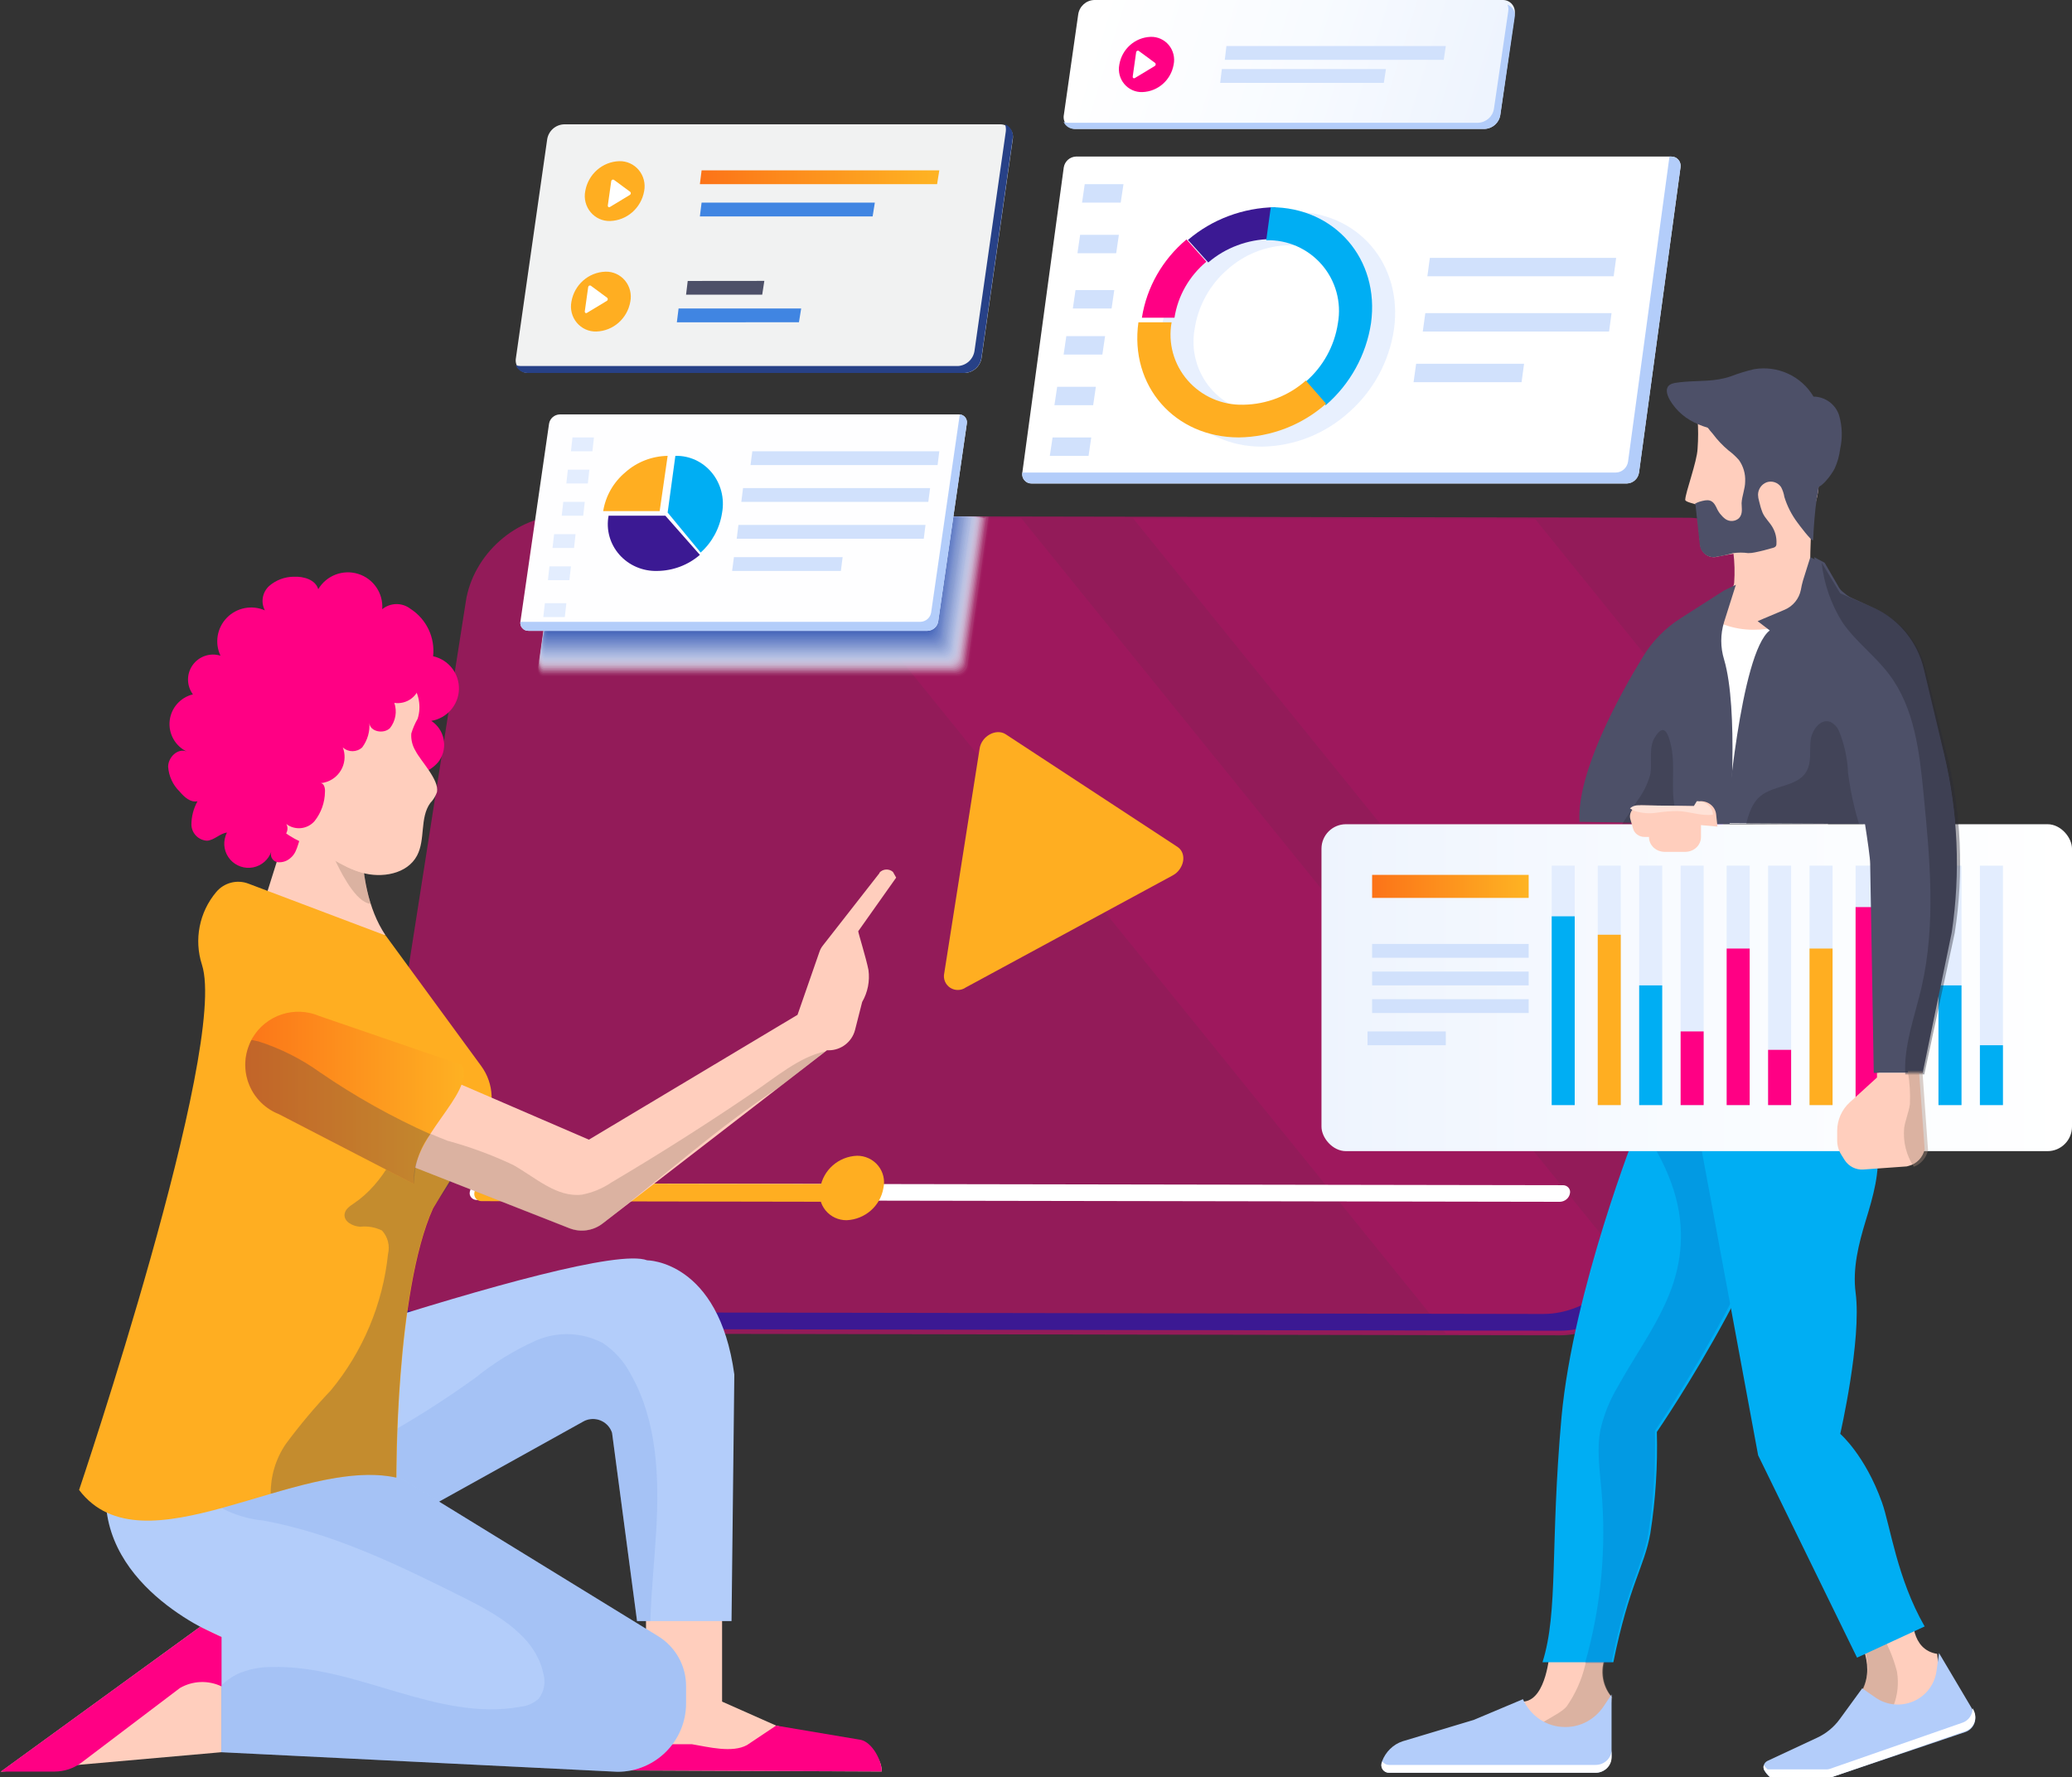 <?xml version="1.0" encoding="UTF-8"?>
<svg width="450px" height="386px" viewBox="0 0 450 386" version="1.1" xmlns="http://www.w3.org/2000/svg" xmlns:xlink="http://www.w3.org/1999/xlink">
    <rect x="0" y="0" width="450" height="386" fill="#333333" stroke="none"/>
    <!-- Generator: Sketch 57.1 (83088) - https://sketch.com -->
    <title>uno</title>
    <desc>Created with Sketch.</desc>
    <defs>
        <linearGradient x1="0%" y1="50.292%" x2="100%" y2="50.292%" id="linearGradient-1">
            <stop stop-color="#FC7318" offset="0%"></stop>
            <stop stop-color="#FEB423" offset="100%"></stop>
        </linearGradient>
        <linearGradient x1="95.252%" y1="53.98%" x2="3.691%" y2="45.873%" id="linearGradient-2">
            <stop stop-color="#EEF4FE" offset="0%"></stop>
            <stop stop-color="#F8FBFF" offset="47%"></stop>
            <stop stop-color="#FFFFFF" offset="100%"></stop>
        </linearGradient>
        <linearGradient x1="0%" y1="50%" x2="100%" y2="50%" id="linearGradient-3">
            <stop stop-color="#EEF4FE" offset="0%"></stop>
            <stop stop-color="#F8FBFF" offset="47%"></stop>
            <stop stop-color="#FFFFFF" offset="100%"></stop>
        </linearGradient>
        <linearGradient x1="0%" y1="50.149%" x2="100.046%" y2="50.149%" id="linearGradient-4">
            <stop stop-color="#FC7318" offset="0%"></stop>
            <stop stop-color="#FEB423" offset="100%"></stop>
        </linearGradient>
        <linearGradient x1="-76.069%" y1="45.761%" x2="-176.223%" y2="45.761%" id="linearGradient-5">
            <stop stop-color="#B3CDFA" offset="0%"></stop>
            <stop stop-color="#E3EDFE" offset="81%"></stop>
        </linearGradient>
        <linearGradient x1="-89.076%" y1="42.582%" x2="-188.615%" y2="42.582%" id="linearGradient-6">
            <stop stop-color="#B3CDFA" offset="0%"></stop>
            <stop stop-color="#E3EDFE" offset="81%"></stop>
        </linearGradient>
        <linearGradient x1="-0.026%" y1="49.984%" x2="100.005%" y2="49.984%" id="linearGradient-7">
            <stop stop-color="#FC7318" offset="0%"></stop>
            <stop stop-color="#FEB423" offset="100%"></stop>
        </linearGradient>
    </defs>
    <g id="Page-1" stroke="none" stroke-width="1" fill="none" fill-rule="evenodd">
        <g id="MainPage" transform="translate(-7, -1446)" fill-rule="nonzero">
            <g id="uno" transform="translate(7, 1446)">
                <path d="M353.319,105 L224.038,105 C223.44,105.014 222.867,104.755 222.478,104.296 C222.089,103.836 221.925,103.223 222.032,102.628 L231.029,36.357 C231.243,35.031 232.355,34.043 233.684,34.001 L362.949,34.001 C363.547,33.983 364.121,34.237 364.513,34.694 C364.905,35.15 365.073,35.761 364.971,36.357 L355.958,102.597 C355.777,103.942 354.661,104.958 353.319,105 Z" id="Path" fill="#FFFFFF"></path>
                <path d="M362.949,34.001 L362.578,34.001 L353.58,100.267 C353.378,101.601 352.259,102.596 350.925,102.626 L222.032,102.626 L222.032,102.626 C221.925,103.221 222.089,103.834 222.478,104.295 C222.867,104.755 223.44,105.014 224.039,105 L353.333,105 C354.665,104.961 355.778,103.96 355.972,102.626 L364.971,36.359 C365.073,35.763 364.905,35.152 364.513,34.694 C364.121,34.237 363.547,33.983 362.949,34.001 L362.949,34.001 Z" id="Path" fill="#B3CDFA"></path>
                <polygon id="Path" fill="#D1E1FC" points="243.4 44 235 44 235.583 40 244 40"></polygon>
                <polygon id="Path" fill="#D1E1FC" points="242.416 55 234 55 234.584 51 243 51"></polygon>
                <polygon id="Path" fill="#D1E1FC" points="241.416 67 233 67 233.584 63 242 63"></polygon>
                <polygon id="Path" fill="#D1E1FC" points="239.416 77 231 77 231.584 73 240 73"></polygon>
                <polygon id="Path" fill="#D1E1FC" points="237.417 88 229 88 229.6 84 238 84"></polygon>
                <polygon id="Path" fill="#D1E1FC" points="236.417 99 228 99 228.6 95 237 95"></polygon>
                <polygon id="Path" fill="#D1E1FC" points="350.463 60 310 60 310.537 56 351 56"></polygon>
                <polygon id="Path" fill="#D1E1FC" points="349.463 72 309 72 309.552 68 350 68"></polygon>
                <polygon id="Path" fill="#D1E1FC" points="330.457 83 307 83 307.559 79 331 79"></polygon>
                <path d="M281.011,46 L281.011,46 C274.023,46.099 267.308,48.753 262.114,53.467 C256.789,58.094 253.285,64.492 252.239,71.5 C250.329,85.588 260.095,97 274.055,97 C281.047,96.9 287.767,94.247 292.967,89.533 C298.25,84.885 301.718,78.492 302.75,71.5 L302.75,71.5 C304.706,57.412 294.986,46 281.011,46 Z M288.573,84.399 C284.854,87.769 280.049,89.665 275.048,89.737 C270.417,89.87 265.973,87.894 262.946,84.358 C259.92,80.821 258.633,76.099 259.443,71.5 C260.192,66.491 262.692,61.916 266.493,58.601 C270.212,55.231 275.017,53.335 280.017,53.263 L280.017,53.263 C284.649,53.13 289.093,55.106 292.12,58.642 C295.146,62.179 296.432,66.901 295.622,71.5 L295.622,71.5 C294.868,76.518 292.349,81.096 288.526,84.399 L288.573,84.399 Z" id="Shape" fill="#B3CDFA" opacity="0.3"></path>
                <path d="M276.002,51.917 L276.002,51.917 L277,45 L277,45 C269.977,45.104 263.23,47.63 258,52.111 L262.415,57 C266.151,53.791 270.978,51.985 276.002,51.917 Z" id="Path" fill="#3B1993"></path>
                <path d="M275.992,45 L275,52.174 C279.621,52.043 284.055,53.994 287.075,57.488 C290.095,60.981 291.378,65.645 290.57,70.188 L290.57,70.188 C289.829,75.138 287.334,79.659 283.536,82.928 L287.921,88 C293.221,83.421 296.709,77.105 297.759,70.188 L297.759,70.188 C299.68,56.287 289.919,45 275.992,45 Z" id="Path" fill="#00AEF3"></path>
                <path d="M255.076,69 C255.809,64.277 258.265,59.963 262,56.84 L257.684,52 C252.467,56.37 249.033,62.398 248,69 L255.076,69 L255.076,69 Z" id="Path" fill="#FF0084"></path>
                <path d="M283.603,82.646 C279.882,85.954 275.074,87.819 270.068,87.894 C265.431,88.026 260.98,86.087 257.95,82.616 C254.921,79.145 253.636,74.511 254.452,70 L247.242,70 C245.315,83.812 255.105,95 269.074,95 C276.071,94.899 282.795,92.299 288,87.68 L283.603,82.646 Z" id="Path" fill="#FFAE21"></path>
                <path d="M338.741,290 L94.454,289.58 C84.465,289.58 77.619,281.097 79.237,270.762 L101.16,130.678 C102.716,120.359 112.27,111.923 122.259,112 L366.546,112.436 C376.535,112.436 383.381,120.904 381.763,131.239 L359.84,271.322 C358.159,281.595 348.668,290.016 338.741,290 Z" id="Path" fill="#FF0084" opacity="0.47"></path>
                <g id="Group" opacity="0.1" transform="translate(170, 112)" fill="#FF0084">
                    <path d="M51.81,0.553 L0.697,0.46 L144.03,177.633 L168.347,177.633 C175.822,177.347 182.63,173.255 186.391,166.786 L51.81,0.553 Z" id="Path"></path>
                    <polygon id="Path" points="163.422 0.754 76.112 0.6 191.75 143.528 205.892 53.237"></polygon>
                </g>
                <path d="M338.827,261 L103.597,260.604 C103.114,260.617 102.653,260.417 102.349,260.064 C102.044,259.711 101.931,259.245 102.042,258.802 L102.042,258.802 C102.211,257.797 103.109,257.043 104.188,257 L339.403,257.396 C339.886,257.383 340.347,257.583 340.651,257.936 C340.956,258.289 341.069,258.755 340.958,259.198 L340.958,259.198 C340.779,260.192 339.896,260.939 338.827,261 L338.827,261 Z" id="Path" fill="#FFFFFF"></path>
                <path d="M184.821,261 L104.588,260.859 C104.108,260.872 103.649,260.658 103.346,260.28 C103.044,259.902 102.931,259.403 103.042,258.929 L103.042,258.929 C103.21,257.853 104.102,257.046 105.175,257 L185.408,257.141 C185.892,257.127 186.354,257.343 186.657,257.724 C186.961,258.106 187.071,258.61 186.955,259.086 L186.955,259.086 C186.78,260.156 185.889,260.955 184.821,261 Z" id="Path" fill="#FFAE21"></path>
                <path d="M191.862,258.008 C191.203,261.908 187.874,264.823 183.876,265 C182.099,265.019 180.41,264.233 179.293,262.867 C178.175,261.501 177.752,259.705 178.142,257.992 C178.784,254.082 182.123,251.159 186.128,251 C187.903,250.987 189.587,251.775 190.704,253.139 C191.82,254.503 192.246,256.295 191.862,258.008 Z" id="Path" fill="#FFAE21"></path>
                <path d="M254.697,190.115 L209.76,214.447 C208.742,215.165 207.382,215.186 206.343,214.497 C205.303,213.809 204.799,212.555 205.075,211.345 L212.759,162.541 C213.197,159.843 216.32,158.153 218.382,159.44 L255.712,183.912 C257.789,185.276 257.274,188.657 254.743,190.006 L209.76,214.447 C208.742,215.165 207.382,215.186 206.343,214.497 C205.303,213.809 204.799,212.555 205.075,211.345 L212.759,162.541 C213.197,159.843 216.32,158.153 218.382,159.44 L255.712,183.912 C257.742,185.385 257.196,188.766 254.697,190.115 Z" id="Path" fill="#FFAE21"></path>
                <path d="M375.433,115 C377.894,118.629 378.834,123.077 378.052,127.39 L356.217,266.776 C354.667,277.059 345.151,285.36 335.202,285.36 L91.895,284.942 C88.722,284.96 85.618,284.009 83,282.217 C85.869,286.279 90.562,288.662 95.537,288.582 L338.844,289 C348.793,289 358.247,280.637 359.858,270.415 L381.694,131.029 C382.905,124.924 380.462,118.671 375.433,115 L375.433,115 Z" id="Path" fill="#3B1993"></path>
                <path d="M217.205,27.001 L122.513,27.001 C120.669,27.06 119.127,28.424 118.839,30.252 L112.048,77.748 C111.894,78.561 112.115,79.4 112.648,80.032 C113.181,80.663 113.971,81.018 114.795,80.999 L209.503,80.999 C211.344,80.934 212.882,79.573 213.176,77.748 L219.952,30.252 C220.106,29.439 219.885,28.6 219.352,27.968 C218.819,27.337 218.029,26.982 217.205,27.001 L217.205,27.001 Z" id="Path" fill="#F1F2F2"></path>
                <path d="M218.27,27 C218.453,27.495 218.511,28.028 218.44,28.552 L211.65,76.158 C211.395,77.99 209.887,79.386 208.047,79.494 L113.067,79.494 C112.702,79.493 112.34,79.424 112,79.292 C112.415,80.345 113.44,81.026 114.567,80.999 L209.47,80.999 C211.315,80.934 212.856,79.569 213.151,77.741 L219.94,30.134 C220.217,28.821 219.512,27.499 218.27,27 L218.27,27 Z" id="Path" fill="#274187"></path>
                <path d="M139.897,41.508 C139.251,45.17 136.172,47.875 132.511,47.997 C130.882,48.048 129.319,47.341 128.266,46.077 C127.213,44.814 126.785,43.131 127.103,41.508 C127.737,37.842 130.812,35.128 134.474,35.003 C136.108,34.952 137.674,35.661 138.73,36.927 C139.786,38.194 140.216,39.88 139.897,41.508 Z" id="Path" fill="#FFAE21"></path>
                <path d="M136.894,65.508 C136.258,69.176 133.174,71.887 129.509,71.997 C127.881,72.048 126.318,71.341 125.265,70.078 C124.213,68.814 123.785,67.131 124.103,65.508 C124.738,61.836 127.82,59.121 131.488,59.003 C133.12,58.951 134.685,59.66 135.739,60.927 C136.792,62.195 137.218,63.882 136.894,65.508 Z" id="Path" fill="#FFAE21"></path>
                <polygon id="Path" fill="url(#linearGradient-1)" points="203.515 40 152 40 152.376 37 204 37"></polygon>
                <polygon id="Path" fill="#4085E2" points="189.52 47 152 47 152.372 44 190 44"></polygon>
                <polygon id="Path" fill="#4D5068" points="165.537 64 149 64 149.359 61.017 166 61"></polygon>
                <polygon id="Path" fill="#4085E2" points="173.518 69.982 147 70 147.373 67 174 67"></polygon>
                <path d="M136.814,42.317 L132.484,44.941 C132.386,45.018 132.255,45.02 132.156,44.945 C132.056,44.869 132.009,44.733 132.037,44.603 L132.773,39.371 C132.787,39.233 132.861,39.113 132.971,39.048 C133.081,38.984 133.212,38.984 133.321,39.049 L136.886,41.673 C136.974,41.762 137.015,41.895 136.995,42.026 C136.974,42.157 136.895,42.266 136.785,42.317 L132.455,44.941 C132.357,45.018 132.226,45.02 132.127,44.945 C132.027,44.869 131.98,44.733 132.008,44.603 L132.744,39.371 C132.758,39.233 132.832,39.113 132.942,39.048 C133.052,38.984 133.183,38.984 133.292,39.049 L136.857,41.673 C136.95,41.752 137,41.878 136.991,42.008 C136.983,42.138 136.916,42.254 136.814,42.317 L136.814,42.317 Z" id="Path" fill="#FFFFFF"></path>
                <path d="M131.812,65.331 L127.481,67.943 C127.385,68.017 127.259,68.019 127.161,67.948 C127.063,67.878 127.013,67.749 127.033,67.621 L127.77,62.364 C127.786,62.231 127.858,62.114 127.963,62.05 C128.069,61.987 128.196,61.983 128.304,62.041 L131.87,64.67 C131.966,64.756 132.014,64.892 131.996,65.028 C131.979,65.164 131.897,65.279 131.783,65.331 L127.452,67.943 C127.356,68.017 127.23,68.019 127.132,67.948 C127.034,67.878 126.984,67.749 127.004,67.621 L127.741,62.364 C127.757,62.231 127.829,62.114 127.934,62.05 C128.04,61.987 128.167,61.983 128.275,62.041 L131.841,64.67 C131.941,64.745 131.999,64.874 131.993,65.009 C131.987,65.145 131.919,65.267 131.812,65.331 L131.812,65.331 Z" id="Path" fill="#FFFFFF"></path>
                <path d="M326.412,0 L237.614,0 C235.868,0.072 234.42,1.391 234.167,3.139 L231.063,24.859 C230.889,25.639 231.082,26.455 231.587,27.07 C232.092,27.685 232.85,28.028 233.64,27.998 L322.437,27.998 C324.2,27.925 325.648,26.568 325.853,24.797 L328.958,3.076 C329.096,2.313 328.892,1.528 328.399,0.933 C327.907,0.339 327.179,-0.003 326.412,0 Z" id="Path" fill="url(#linearGradient-2)"></path>
                <path d="M327.398,1 C327.583,1.446 327.642,1.933 327.569,2.409 L324.457,23.604 C324.204,25.309 322.753,26.596 321.003,26.666 L231.996,26.666 C231.654,26.666 231.315,26.598 231,26.467 C231.401,27.422 232.362,28.032 233.412,27.999 L322.419,27.999 C324.144,27.937 325.582,26.677 325.842,24.997 L328.954,3.802 C329.184,2.622 328.531,1.448 327.398,1 L327.398,1 Z" id="Path" fill="#B3CDFA"></path>
                <path d="M254.891,14.045 C254.299,17.409 251.457,19.893 248.082,19.998 C246.581,20.045 245.14,19.397 244.169,18.238 C243.198,17.079 242.802,15.536 243.094,14.045 C243.653,10.648 246.501,8.121 249.903,8.002 C251.422,7.955 252.878,8.616 253.851,9.795 C254.825,10.975 255.208,12.542 254.891,14.045 L254.891,14.045 Z" id="Path" fill="#FF0084"></path>
                <polygon id="Path" fill="#D1E1FC" points="313.55 13 266 13 266.357 10 314 10"></polygon>
                <polygon id="Path" fill="#D1E1FC" points="300.543 18 265 18 265.362 15 301 15"></polygon>
                <path d="M250.814,14.324 L246.484,16.941 C246.386,17.018 246.255,17.02 246.156,16.945 C246.056,16.87 246.009,16.734 246.037,16.604 L246.773,11.386 C246.773,11.097 247.119,10.905 247.307,11.049 L250.886,13.682 C250.974,13.771 251.015,13.904 250.995,14.034 C250.974,14.164 250.895,14.274 250.785,14.324 L246.455,16.941 C246.357,17.018 246.226,17.02 246.127,16.945 C246.027,16.87 245.98,16.734 246.008,16.604 L246.744,11.386 C246.744,11.097 247.09,10.905 247.278,11.049 L250.857,13.682 C250.95,13.761 251,13.887 250.991,14.016 C250.983,14.145 250.916,14.261 250.814,14.324 Z" id="Path" fill="#FFFFFF"></path>
                <g id="Group" style="mix-blend-mode: multiply;" transform="translate(116, 112)">
                    <path d="M5.438,0.36 L0.75,33.402 L0.75,33.402 L0.75,33.402 C0.683,33.922 0.842,34.447 1.188,34.842 L1.188,34.842 C1.258,34.923 1.336,34.996 1.422,35.061 L1.531,35.061 L1.75,35.186 L1.938,35.186 L2.125,35.186 C2.26,35.202 2.396,35.202 2.531,35.186 L92.219,35.186 C93.422,35.149 94.431,34.263 94.625,33.073 L99.312,0.203 L5.438,0.36 Z" id="Path" fill="#FFFFFF" opacity="0"></path>
                    <path d="M5.453,0.36 L0.766,33.151 L0.766,33.151 L0.766,33.151 C0.701,33.664 0.854,34.181 1.188,34.576 L1.188,34.576 C1.254,34.66 1.333,34.734 1.422,34.795 L1.516,34.795 L1.734,34.92 L1.938,34.92 L2.109,34.92 L2.516,34.92 L92.062,34.92 C93.26,34.89 94.265,34.008 94.453,32.823 L99.062,0.188 L5.453,0.36 Z" id="Path" fill="#FAFBFD" opacity="0.02"></path>
                    <path d="M5.453,0.36 L0.859,32.901 L0.859,32.901 L0.859,32.901 C0.796,33.419 0.949,33.94 1.281,34.341 L1.516,34.544 L1.625,34.544 L1.844,34.67 L2.031,34.67 L2.203,34.67 L2.625,34.67 L91.828,34.67 C93.019,34.646 94.021,33.767 94.203,32.588 L98.781,0.203 L5.453,0.36 Z" id="Path" fill="#F5F7FB" opacity="0.05"></path>
                    <path d="M5.469,0.36 L0.906,32.65 L0.906,32.65 L0.906,32.65 C0.833,33.164 0.987,33.684 1.328,34.075 L1.328,34.075 C1.395,34.154 1.474,34.223 1.562,34.278 L1.656,34.278 L1.875,34.403 L2.062,34.403 L2.25,34.403 L2.656,34.403 L91.75,34.403 C92.927,34.372 93.913,33.503 94.094,32.337 L98.641,0.203 L5.469,0.36 Z" id="Path" fill="#F0F3FA" opacity="0.07"></path>
                    <path d="M5.469,0.36 L0.953,32.4 L0.953,32.4 L0.953,32.4 C0.885,32.906 1.032,33.417 1.359,33.809 L1.359,33.809 C1.425,33.884 1.498,33.953 1.578,34.012 L1.688,34.012 L1.906,34.137 L2.094,34.137 L2.266,34.137 L2.672,34.137 L91.422,34.137 C92.591,34.101 93.572,33.243 93.766,32.087 L98.266,0.203 L5.469,0.36 Z" id="Path" fill="#EBEFF8" opacity="0.1"></path>
                    <path d="M5.484,0.36 L1,32.15 L1,32.15 L1,32.15 C0.93,32.651 1.078,33.158 1.406,33.543 L1.406,33.543 C1.477,33.624 1.555,33.697 1.641,33.762 L1.734,33.762 L1.953,33.887 L2.141,33.887 L2.312,33.887 L2.719,33.887 L91.234,33.887 C92.398,33.857 93.375,33.003 93.562,31.852 L98,0.517 L5.484,0.36 Z" id="Path" fill="#E6EBF6" opacity="0.12"></path>
                    <path d="M5.5,0.36 L1.125,31.899 L1.125,31.899 L1.125,31.899 C1.054,32.396 1.202,32.899 1.531,33.277 C1.596,33.357 1.67,33.431 1.75,33.496 L1.859,33.496 C1.921,33.546 1.989,33.588 2.062,33.621 L2.25,33.621 L2.422,33.621 L2.828,33.621 L91.125,33.621 C92.145,33.57 93.022,32.88 93.312,31.899 L97.75,0.517 L5.5,0.36 Z" id="Path" fill="#E1E6F4" opacity="0.15"></path>
                    <path d="M5.5,0.36 L1.094,31.664 C1.094,31.664 1.094,31.664 1.094,31.664 L1.094,31.664 C1.041,32.162 1.193,32.66 1.516,33.042 L1.516,33.042 L1.734,33.245 L1.828,33.245 L2.047,33.37 C2.109,33.379 2.172,33.379 2.234,33.37 L2.391,33.37 C2.526,33.387 2.662,33.387 2.797,33.37 L90.859,33.37 C92.002,33.34 92.961,32.498 93.141,31.367 L97.547,0.235 L5.5,0.36 Z" id="Path" fill="#DCE2F2" opacity="0.17"></path>
                    <path d="M5.516,0.36 L1.125,31.398 L1.125,31.398 L1.125,31.398 C1.072,31.888 1.218,32.379 1.531,32.76 L1.531,32.76 C1.602,32.836 1.68,32.904 1.766,32.963 L1.859,32.963 C1.921,33.014 1.989,33.056 2.062,33.089 L2.25,33.089 C2.307,33.098 2.365,33.098 2.422,33.089 C2.552,33.105 2.683,33.105 2.812,33.089 L90.641,33.089 C91.777,33.064 92.732,32.226 92.906,31.101 L97.266,0.219 L5.516,0.36 Z" id="Path" fill="#D7DEF0" opacity="0.2"></path>
                    <path d="M5.531,0.36 L1.125,31.148 L1.125,31.148 L1.125,31.148 C1.063,31.634 1.211,32.124 1.531,32.494 C1.531,32.494 1.531,32.494 1.531,32.494 C1.596,32.57 1.67,32.638 1.75,32.697 L1.844,32.697 L2.062,32.807 L2.234,32.807 C2.291,32.814 2.349,32.814 2.406,32.807 C2.536,32.823 2.667,32.823 2.797,32.807 L90.406,32.807 C91.532,32.776 92.477,31.948 92.656,30.835 L96.969,0.203 L5.531,0.36 Z" id="Path" fill="#D2DAEF" opacity="0.22"></path>
                    <path d="M5.531,0.36 L1.219,30.897 L1.219,30.897 L1.219,30.897 C1.151,31.379 1.3,31.866 1.625,32.228 L1.625,32.228 C1.686,32.307 1.76,32.376 1.844,32.431 L1.938,32.431 L2.141,32.541 L2.312,32.541 C2.37,32.548 2.427,32.548 2.484,32.541 C2.614,32.557 2.745,32.557 2.875,32.541 L90.25,32.541 C91.367,32.51 92.305,31.689 92.484,30.584 L96.766,0.203 L5.531,0.36 Z" id="Path" fill="#CDD6ED" opacity="0.24"></path>
                    <path d="M5.547,0.36 L1.266,30.647 L1.266,30.647 L1.266,30.647 C1.202,31.126 1.344,31.609 1.656,31.977 L1.656,31.977 L1.875,32.181 L1.969,32.181 L2.172,32.29 L2.359,32.29 L2.516,32.29 C2.645,32.307 2.777,32.307 2.906,32.29 L90.062,32.29 C91.165,32.253 92.087,31.44 92.266,30.35 L96.516,0.219 L5.547,0.36 Z" id="Path" fill="#C9D2EB" opacity="0.27"></path>
                    <path d="M5.547,0.36 L1.312,30.397 L1.312,30.397 L1.312,30.397 C1.247,30.871 1.39,31.35 1.703,31.711 L1.703,31.711 C1.769,31.782 1.842,31.845 1.922,31.899 L2.016,31.899 L2.219,32.009 L2.391,32.009 L2.547,32.009 C2.677,32.025 2.808,32.025 2.938,32.009 L89.859,32.009 C90.958,31.983 91.88,31.172 92.047,30.083 L96.266,0.203 L5.547,0.36 Z" id="Path" fill="#C4CEE9" opacity="0.29"></path>
                    <path d="M5.562,0.36 L1.359,30.099 L1.359,30.099 L1.359,30.099 C1.286,30.569 1.429,31.047 1.75,31.398 L1.75,31.398 C1.81,31.469 1.878,31.532 1.953,31.586 L2.047,31.586 L2.25,31.696 L2.422,31.696 L2.594,31.696 C2.718,31.713 2.844,31.713 2.969,31.696 L89.656,31.696 C90.747,31.671 91.662,30.866 91.828,29.786 L96.016,0.157 L5.562,0.36 Z" id="Path" fill="#BFCAE7" opacity="0.32"></path>
                    <path d="M5.578,0.36 L1.406,29.896 L1.406,29.896 L1.406,29.896 C1.333,30.358 1.471,30.829 1.781,31.179 L1.781,31.179 C1.843,31.254 1.917,31.318 2,31.367 L2.094,31.367 L2.297,31.477 L2.469,31.477 L2.625,31.477 C2.749,31.494 2.876,31.494 3,31.477 L89.469,31.477 C90.546,31.439 91.447,30.647 91.625,29.583 L95.766,0.203 L5.578,0.36 Z" id="Path" fill="#BAC6E5" opacity="0.34"></path>
                    <path d="M5.578,0.36 L1.453,29.645 L1.453,29.645 L1.453,29.645 C1.385,30.103 1.522,30.567 1.828,30.913 C1.828,30.913 1.828,30.913 1.828,30.913 C1.888,30.988 1.956,31.057 2.031,31.117 L2.125,31.117 L2.328,31.226 L2.5,31.226 L2.656,31.226 C2.781,31.242 2.907,31.242 3.031,31.226 L89.266,31.226 C90.334,31.189 91.229,30.404 91.406,29.348 L95.516,0.219 L5.578,0.36 Z" id="Path" fill="#B5C2E4" opacity="0.37"></path>
                    <path d="M5.594,0.36 L1.5,29.395 C1.5,29.395 1.5,29.395 1.5,29.395 L1.5,29.395 C1.432,29.852 1.569,30.316 1.875,30.663 L1.875,30.663 L2.078,30.85 L2.172,30.85 L2.359,30.96 L2.531,30.96 L2.688,30.96 C2.812,30.975 2.938,30.975 3.062,30.96 L89,30.96 C90.06,30.937 90.952,30.161 91.125,29.113 L95.203,0.235 L5.594,0.36 Z" id="Path" fill="#B0BDE2" opacity="0.39"></path>
                    <path d="M5.609,0.36 L1.547,29.144 C1.547,29.144 1.547,29.144 1.547,29.144 L1.547,29.144 C1.491,29.601 1.627,30.06 1.922,30.412 L1.922,30.412 L2.141,30.6 L2.141,30.6 L2.344,30.71 L2.516,30.71 L2.672,30.71 C2.791,30.726 2.912,30.726 3.031,30.71 L88.812,30.71 C89.86,30.685 90.741,29.915 90.906,28.878 L94.953,0.25 L5.609,0.36 Z" id="Path" fill="#ABB9E0" opacity="0.41"></path>
                    <path d="M5.609,0.36 L1.578,28.925 L1.578,28.925 L1.578,28.925 C1.515,29.377 1.652,29.835 1.953,30.177 L1.953,30.177 L2.156,30.365 L2.25,30.365 L2.438,30.475 L2.609,30.475 L2.766,30.475 C2.885,30.491 3.006,30.491 3.125,30.475 L88.672,30.475 C89.711,30.45 90.585,29.687 90.75,28.659 L94.875,0.501 L5.609,0.36 Z" id="Path" fill="#A6B5DE" opacity="0.44"></path>
                    <path d="M5.625,0.36 L1.625,28.643 L1.625,28.643 L1.625,28.643 C1.566,29.091 1.703,29.541 2,29.88 C2.06,29.951 2.128,30.014 2.203,30.068 L2.281,30.068 L2.469,30.177 L2.641,30.177 L2.797,30.177 L3.156,30.177 L88.469,30.177 C89.498,30.142 90.364,29.393 90.547,28.377 L94.516,0.203 L5.625,0.36 Z" id="Path" fill="#A1B1DC" opacity="0.46"></path>
                    <path d="M5.625,0.36 L1.672,28.393 L1.672,28.393 L1.672,28.393 C1.619,28.837 1.749,29.284 2.031,29.63 L2.031,29.63 C2.087,29.704 2.156,29.768 2.234,29.817 L2.328,29.817 L2.516,29.927 L2.688,29.927 L2.828,29.927 L3.188,29.927 L88.312,29.927 C89.332,29.897 90.189,29.15 90.359,28.143 L94.297,0.25 L5.625,0.36 Z" id="Path" fill="#9CADDA" opacity="0.49"></path>
                    <path d="M5.641,0.36 L1.719,28.143 L1.719,28.143 L1.719,28.143 C1.66,28.582 1.791,29.026 2.078,29.363 L2.078,29.363 C2.138,29.429 2.207,29.487 2.281,29.536 L2.359,29.536 C2.414,29.584 2.478,29.621 2.547,29.645 L2.719,29.645 L2.859,29.645 L3.219,29.645 L88.078,29.645 C89.089,29.615 89.939,28.875 90.109,27.877 L94.016,0.235 L5.641,0.36 Z" id="Path" fill="#97A9D9" opacity="0.51"></path>
                    <path d="M5.656,0.376 L1.766,27.877 L1.766,27.877 L1.766,27.877 C1.712,28.311 1.842,28.748 2.125,29.082 L2.125,29.082 L2.312,29.254 L2.406,29.254 C2.464,29.294 2.527,29.326 2.594,29.348 L2.75,29.348 L2.906,29.348 L3.25,29.348 L87.891,29.348 C88.897,29.321 89.74,28.576 89.891,27.579 L93.75,0.203 L5.656,0.376 Z" id="Path" fill="#92A5D7" opacity="0.54"></path>
                    <path d="M5.656,0.376 L1.812,27.626 L1.812,27.626 L1.812,27.626 C1.751,28.056 1.883,28.492 2.172,28.816 L2.172,28.816 C2.232,28.881 2.3,28.939 2.375,28.988 L2.453,28.988 C2.512,29.025 2.575,29.057 2.641,29.082 L2.797,29.082 L2.953,29.082 L3.297,29.082 L87.672,29.082 C88.67,29.055 89.505,28.317 89.656,27.329 L93.484,0.203 L5.656,0.376 Z" id="Path" fill="#8DA1D5" opacity="0.56"></path>
                    <path d="M5.672,0.376 L1.859,27.36 L1.859,27.36 L1.859,27.36 C1.806,27.787 1.93,28.217 2.203,28.55 L2.203,28.55 L2.391,28.737 L2.484,28.737 C2.538,28.775 2.596,28.806 2.656,28.831 L2.828,28.831 L2.969,28.831 L3.312,28.831 L87.484,28.831 C88.474,28.805 89.302,28.074 89.453,27.094 L93.312,0.501 L5.672,0.376 Z" id="Path" fill="#889DD3" opacity="0.59"></path>
                    <path d="M5.688,0.376 L1.906,27.125 L1.906,27.125 L1.906,27.125 C1.843,27.548 1.969,27.977 2.25,28.299 L2.25,28.299 C2.3,28.373 2.364,28.437 2.438,28.487 L2.516,28.487 L2.703,28.581 L2.859,28.581 L3,28.581 L3.344,28.581 L87.297,28.581 C88.275,28.549 89.094,27.827 89.25,26.859 L93,0.25 L5.688,0.376 Z" id="Path" fill="#8399D1" opacity="0.61"></path>
                    <path d="M5.688,0.376 L1.953,26.875 C1.953,26.875 1.953,26.875 1.953,26.875 L1.953,26.875 C1.913,27.294 2.042,27.711 2.312,28.033 L2.312,28.033 C2.373,28.099 2.441,28.156 2.516,28.205 L2.594,28.205 C2.648,28.242 2.705,28.274 2.766,28.299 L2.922,28.299 L3.062,28.299 L3.406,28.299 L87.062,28.299 C88.032,28.267 88.844,27.552 89,26.593 L92.719,0.219 L5.688,0.376 Z" id="Path" fill="#7E94CF" opacity="0.63"></path>
                    <path d="M5.703,0.376 L2,26.624 C2,26.624 2,26.624 2,26.624 L2,26.624 C1.959,27.036 2.083,27.447 2.344,27.767 L2.344,27.767 L2.531,27.939 L2.531,27.939 L2.719,28.049 L2.875,28.049 L3.016,28.049 L3.344,28.049 L86.828,28.049 C87.794,28.029 88.606,27.315 88.75,26.358 L92.438,0.235 L5.703,0.376 Z" id="Path" fill="#7990CE" opacity="0.66"></path>
                    <path d="M5.703,0.376 L2.031,26.374 L2.031,26.374 L2.031,26.374 C1.982,26.781 2.107,27.191 2.375,27.501 L2.375,27.501 C2.426,27.57 2.49,27.628 2.562,27.673 L2.641,27.673 L2.812,27.783 L2.969,27.783 L3.109,27.783 L3.438,27.783 L86.703,27.783 C87.655,27.756 88.451,27.051 88.594,26.108 L92.25,0.235 L5.703,0.376 Z" id="Path" fill="#748CCC" opacity="0.68"></path>
                    <path d="M5.719,0.376 L2.078,26.123 L2.078,26.123 L2.078,26.123 C2.025,26.531 2.15,26.942 2.422,27.25 L2.422,27.25 L2.609,27.423 L2.688,27.423 L2.859,27.532 L3.016,27.532 L3.156,27.532 L3.484,27.532 L86.516,27.532 C87.456,27.499 88.242,26.804 88.391,25.873 L92.016,0.25 L5.719,0.376 Z" id="Path" fill="#6F88CA" opacity="0.71"></path>
                    <path d="M5.812,0.376 L2.203,25.873 L2.203,25.873 L2.203,25.873 C2.15,26.273 2.27,26.677 2.531,26.984 L2.531,26.984 C2.59,27.04 2.653,27.093 2.719,27.141 L2.797,27.141 L2.969,27.25 L3.125,27.25 L3.25,27.25 L3.578,27.25 L86.391,27.25 C87.302,27.227 88.078,26.579 88.266,25.685 L91.75,0.501 L5.812,0.376 Z" id="Path" fill="#6A84C8" opacity="0.73"></path>
                    <path d="M5.812,0.376 L2.25,25.623 L2.25,25.623 L2.25,25.623 C2.198,26.018 2.317,26.417 2.578,26.718 L2.578,26.718 C2.628,26.778 2.686,26.831 2.75,26.875 L2.828,26.875 L3,26.984 L3.156,26.984 L3.297,26.984 C3.4,27.001 3.506,27.001 3.609,26.984 L86.188,26.984 C87.091,26.958 87.857,26.308 88.031,25.419 L91.578,0.376 L5.812,0.376 Z" id="Path" fill="#6680C6" opacity="0.76"></path>
                    <path d="M5.812,0.376 L2.281,25.419 L2.281,25.419 L2.281,25.419 C2.227,25.815 2.347,26.214 2.609,26.515 L2.609,26.515 L2.797,26.671 C2.797,26.671 2.797,26.671 2.797,26.671 C2.848,26.717 2.906,26.754 2.969,26.781 L3.109,26.781 L3.25,26.781 C3.354,26.797 3.459,26.797 3.562,26.781 L85.906,26.781 C86.811,26.765 87.577,26.108 87.734,25.216 L91.25,0.344 L5.812,0.376 Z" id="Path" fill="#617CC4" opacity="0.78"></path>
                    <path d="M5.812,0.376 L2.312,25.122 L2.312,25.122 L2.312,25.122 C2.262,25.514 2.375,25.911 2.625,26.217 L2.625,26.217 L2.797,26.39 L2.875,26.39 L3.047,26.499 L3.188,26.499 L3.328,26.499 C3.432,26.515 3.537,26.515 3.641,26.499 L85.766,26.499 C86.661,26.474 87.414,25.819 87.562,24.934 L91.047,0.313 L5.812,0.376 Z" id="Path" fill="#5C78C3" opacity="0.8"></path>
                    <path d="M5.812,0.376 L2.359,24.871 L2.359,24.871 L2.359,24.871 C2.311,25.259 2.424,25.649 2.672,25.951 L2.672,25.951 C2.721,26.016 2.779,26.074 2.844,26.123 L2.922,26.123 L3.078,26.217 L3.234,26.217 L3.359,26.217 C3.463,26.234 3.568,26.234 3.672,26.217 L85.5,26.217 C86.392,26.191 87.139,25.534 87.281,24.652 L90.734,0.282 L5.812,0.376 Z" id="Path" fill="#5774C1" opacity="0.83"></path>
                    <path d="M5.812,0.376 L2.391,24.621 L2.391,24.621 L2.391,24.621 C2.331,25.005 2.445,25.395 2.703,25.685 L2.703,25.685 C2.762,25.741 2.825,25.793 2.891,25.842 L2.891,25.842 L3.062,25.936 L3.203,25.936 L3.328,25.936 C3.432,25.951 3.537,25.951 3.641,25.936 L85.344,25.936 C86.235,25.91 86.983,25.253 87.125,24.37 L90.531,0.25 L5.812,0.376 Z" id="Path" fill="#5270BF" opacity="0.85"></path>
                    <path d="M5.812,0.376 L2.438,24.37 C2.438,24.37 2.438,24.37 2.438,24.37 L2.438,24.37 C2.393,24.748 2.506,25.128 2.75,25.419 L2.75,25.419 L2.922,25.576 L3,25.576 L3.156,25.67 L3.297,25.67 L3.438,25.67 C3.536,25.686 3.636,25.686 3.734,25.67 L85.172,25.67 C86.057,25.641 86.794,24.982 86.922,24.104 L90.281,0.235 L5.812,0.376 Z" id="Path" fill="#4D6BBD" opacity="0.88"></path>
                    <path d="M5.812,0.376 L2.453,24.12 L2.453,24.12 L2.453,24.12 C2.412,24.497 2.525,24.876 2.766,25.169 L2.766,25.169 C2.815,25.229 2.873,25.282 2.938,25.325 L2.938,25.325 L3.109,25.419 L3.25,25.419 L3.375,25.419 L3.672,25.419 L84.922,25.419 C85.806,25.396 86.541,24.732 86.656,23.854 L89.984,0.235 L5.812,0.376 Z" id="Path" fill="#4867BB" opacity="0.9"></path>
                    <path d="M5.812,0.376 L2.484,23.854 L2.484,23.854 L2.484,23.854 C2.436,24.227 2.55,24.603 2.797,24.887 L2.797,24.887 L2.969,25.043 L3.047,25.043 L3.203,25.137 L3.344,25.137 L3.469,25.137 L3.766,25.137 L84.734,25.137 C85.615,25.113 86.345,24.448 86.453,23.572 L89.75,0.203 L5.812,0.376 Z" id="Path" fill="#4363B9" opacity="0.93"></path>
                    <path d="M5.812,0.376 L2.531,23.619 L2.531,23.619 L2.531,23.619 C2.484,23.988 2.597,24.359 2.844,24.637 L2.844,24.637 C2.893,24.697 2.951,24.749 3.016,24.793 L3.016,24.793 L3.172,24.887 L3.312,24.887 L3.438,24.887 L3.734,24.887 L84.562,24.887 C85.408,24.86 86.116,24.237 86.25,23.4 L89.516,0.282 L5.812,0.376 Z" id="Path" fill="#3E5FB8" opacity="0.95"></path>
                    <path d="M5.812,0.376 L2.562,23.369 L2.562,23.369 L2.562,23.369 C2.515,23.73 2.623,24.094 2.859,24.37 L2.859,24.37 L3.016,24.511 L3.094,24.511 L3.25,24.605 L3.391,24.605 L3.5,24.605 L3.797,24.605 L84.312,24.605 C85.153,24.58 85.859,23.964 86,23.134 L89.219,0.266 L5.812,0.376 Z" id="Path" fill="#395BB6" opacity="0.98"></path>
                    <path d="M5.812,0.376 L2.688,23.118 L2.688,23.118 L2.688,23.118 C2.632,23.475 2.741,23.838 2.984,24.104 L2.984,24.104 C3.038,24.156 3.095,24.203 3.156,24.245 L3.156,24.245 L3.312,24.339 L3.453,24.339 L3.578,24.339 L3.859,24.339 L84.141,24.339 C84.973,24.314 85.672,23.705 85.812,22.883 L88.938,0.266 L5.812,0.376 Z" id="Path" fill="#3457B4"></path>
                </g>
                <path d="M201.435,137 L114.782,137 C114.262,137.012 113.763,136.793 113.423,136.404 C113.083,136.015 112.937,135.495 113.025,134.989 L119.245,92.012 C119.431,90.875 120.411,90.03 121.577,90.001 L208.215,90.001 C208.737,89.983 209.239,90.2 209.581,90.591 C209.922,90.982 210.066,91.504 209.972,92.012 L203.752,134.989 C203.555,136.114 202.591,136.951 201.435,137 L201.435,137 Z" id="Path" fill="#FEFEFF"></path>
                <path d="M208.448,90 L208.448,90 L202.228,133.013 C202.049,134.154 201.076,135.007 199.911,135.045 L113.314,135.045 L113.018,135.045 C112.944,135.544 113.098,136.05 113.437,136.427 C113.776,136.804 114.266,137.014 114.775,136.999 L201.435,136.999 C202.596,136.958 203.569,136.117 203.767,134.983 L209.987,91.893 C210.044,91.439 209.912,90.981 209.622,90.624 C209.332,90.268 208.908,90.042 208.448,90 Z" id="Path" fill="#B3CDFA"></path>
                <polygon id="Path" fill="#E3EDFE" points="128.657 98 124 98 124.33 95 129 95"></polygon>
                <polygon id="Path" fill="#D1E1FC" points="203.626 101 163 101 163.39 98 204 98"></polygon>
                <polygon id="Path" fill="#D1E1FC" points="201.61 109 161 109 161.374 106 202 106"></polygon>
                <polygon id="Path" fill="#D1E1FC" points="200.626 117 160 117 160.374 114 201 114"></polygon>
                <polygon id="Path" fill="#D1E1FC" points="182.621 124 159 124 159.395 121 183 121"></polygon>
                <polygon id="Path" fill="#E3EDFE" points="127.669 105 123 105 123.331 102 128 102"></polygon>
                <polygon id="Path" fill="#E3EDFE" points="126.669 112 122 112 122.331 109 127 109"></polygon>
                <polygon id="Path" fill="#E3EDFE" points="124.67 119 120 119 120.343 116 125 116"></polygon>
                <polygon id="Path" fill="#E3EDFE" points="123.657 126 119 126 119.33 123 124 123"></polygon>
                <polygon id="Path" fill="#E3EDFE" points="122.669 134 118 134 118.331 131 123 131"></polygon>
                <path d="M146.677,99.004 L145,111.309 L145,111.309 L152.167,120 C154.663,117.779 156.315,114.709 156.826,111.34 L156.826,111.34 C157.389,108.245 156.569,105.052 154.598,102.656 C152.626,100.26 149.714,98.917 146.677,99.004 L146.677,99.004 Z" id="Path" fill="#00AEF3"></path>
                <path d="M135.83,102.555 C133.241,104.715 131.527,107.711 131,111 L143.267,111 L143.267,111 L145,99 C141.603,99.056 138.344,100.32 135.83,102.555 Z" id="Path" fill="#FFAE21"></path>
                <path d="M144.508,112 L144.508,112 L132.175,112 L132.175,112 C131.6,115.018 132.46,118.127 134.514,120.457 C136.568,122.787 139.596,124.088 142.75,123.995 C146.166,123.956 149.452,122.715 152,120.502 L144.508,112 Z" id="Path" fill="#3B1993"></path>
                <path d="M348.07,378 L325,378 C325,378 328.511,369.872 331.079,369.522 C335.881,368.896 336.535,359 336.535,359 L349.058,359 C347.362,362.069 347.737,365.87 350,368.546 L348.07,378 Z" id="Path" fill="#FFCEBD"></path>
                <g id="Group" opacity="0.4" transform="translate(332, 359)" fill="#A58877">
                    <path d="M18.175,9.646 C15.9,6.947 15.522,3.111 17.228,0.015 L12.98,0.015 C12.72,0.985 12.476,1.938 12.201,2.892 C11.425,6.015 10.083,8.967 8.243,11.6 C6.914,13.323 0.71,15.862 0.603,17 C0.667,17.915 1.184,18.736 1.978,19.185 L16.204,19.185 L18.175,9.646 Z" id="Path"></path>
                </g>
                <path d="M350,368 L350,381.33 C350.004,382.302 349.639,383.235 348.987,383.924 C348.334,384.613 347.447,385 346.522,385 L301.698,385 C301.124,385.01 300.586,384.71 300.272,384.206 C299.958,383.701 299.913,383.063 300.152,382.516 L300.152,382.516 C300.944,380.435 302.584,378.837 304.619,378.164 L320.076,373.52 L330.756,369.023 L330.756,369.023 C332.421,372.719 335.968,375.072 339.86,375.063 L340.046,375.063 C343.326,375.064 346.4,373.385 348.284,370.565 L350,368 Z" id="Path" fill="#B3CDFA"></path>
                <path d="M346.491,383.299 L301.667,383.299 C301.088,383.3 300.55,383.017 300.245,382.551 L300.152,382.756 C299.913,383.251 299.958,383.827 300.272,384.283 C300.586,384.738 301.124,385.009 301.698,385 L346.522,385 C347.447,385 348.334,384.65 348.987,384.028 C349.639,383.406 350.004,382.564 350,381.686 L350,380 C350,380.88 349.629,381.724 348.97,382.343 C348.312,382.963 347.419,383.307 346.491,383.299 Z" id="Path" fill="#FFFFFF"></path>
                <path d="M355.529,245.179 C355.529,245.179 341.679,280.052 339.124,307.817 C336.616,335.815 338.493,349.952 335,361 L350.389,361 C353.867,343.927 357.098,340.419 358.422,333.018 C359.561,325.732 360.035,318.357 359.838,310.985 C359.838,310.985 390.015,267.104 390,243 L355.529,245.179 Z" id="Path" fill="#00AEF3"></path>
                <g id="Group" opacity="0.2" transform="translate(344, 242)" fill="#0C4DA4">
                    <path d="M12.175,2.213 C17.102,9.382 20.921,17.205 21.06,25.808 C21.306,39.226 13.36,48.218 7.309,59.236 C5.602,62.085 4.349,65.188 3.598,68.431 C2.751,72.701 3.413,77.112 3.782,81.444 C4.931,94.139 3.73,106.94 0.241,119.19 L5.954,119.19 C9.434,101.969 12.667,98.431 13.992,90.966 C15.131,83.618 15.605,76.179 15.408,68.743 C15.408,68.743 45.605,24.483 45.59,0.171 L12.175,2.213 Z" id="Path"></path>
                </g>
                <path d="M420.714,359.18 C420.714,359.18 421.914,367.219 419.395,370.055 C414.43,375.602 404.035,378 404.035,378 C404.035,378 403.3,369.428 404.5,367.031 C407.5,361.06 403,354.62 403,354.62 L415.435,351 C415.435,351 414.88,358.255 420.714,359.18 Z" id="Path" fill="#FFCEBD"></path>
                <g id="Group" opacity="0.4" transform="translate(403, 353)" fill="#A58877">
                    <path d="M3.957,23.22 C7.862,20.195 9.813,15.119 9,10.095 C8.195,6.887 6.881,3.845 5.114,1.095 L4.7,0.285 L0.2,1.605 C0.2,1.605 4.486,7.77 1.629,13.485 C0.629,15.54 1.029,22.035 1.157,23.67 L2.214,23.775 C2.686,23.625 3.286,23.445 3.957,23.22 Z" id="Path"></path>
                </g>
                <path d="M421.12,359 L428.639,371.682 C429.07,372.506 429.117,373.476 428.768,374.338 C428.418,375.199 427.707,375.866 426.821,376.164 L397.979,385.893 C397.761,385.967 397.532,386.003 397.301,386 L384.452,386 C383.942,385.561 383.505,385.045 383.158,384.47 C382.788,383.722 383.089,382.817 383.836,382.436 L394.621,377.403 C396.585,376.497 398.282,375.107 399.551,373.364 L404.435,366.664 L407.3,368.653 C409.508,370.195 412.324,370.598 414.881,369.739 L414.881,369.739 C417.951,368.717 420.165,366.044 420.581,362.855 L421.12,359 Z" id="Path" fill="#B3CDFA"></path>
                <path d="M428.639,371.405 L428.408,371 C428.419,372.403 427.546,373.657 426.237,374.118 L397.397,384.16 C397.177,384.228 396.949,384.264 396.719,384.269 L383.877,384.269 C383.573,383.993 383.3,383.685 383.061,383.349 C382.948,383.714 382.993,384.111 383.184,384.441 C383.531,385.026 383.968,385.553 384.478,386 L397.32,386 C397.55,386.003 397.779,385.966 397.997,385.891 L426.822,375.974 C427.708,375.671 428.419,374.991 428.768,374.113 C429.117,373.235 429.07,372.246 428.639,371.405 Z" id="Path" fill="#FFFFFF"></path>
                <path d="M406.315,239 L407.675,249.223 C408.371,254.435 406.825,259.787 405.202,265.093 C403.657,270.165 402.312,275.502 403.008,280.761 C404.352,290.983 399.669,311.398 399.669,311.398 C399.669,311.398 405.079,316.052 408.726,326.275 C410.519,331.255 411.988,342.781 418,353.221 L403.317,360 L381.833,316.052 L368,241.311 L406.315,239 Z" id="Path" fill="#00AEF3"></path>
                <g id="Group" opacity="0" transform="translate(367, 238)" fill="#0C4DA4">
                    <path d="M0.503,3.027 L14.567,77.431 L36.41,121.197 L43.324,118.108 C42.821,117.213 42.287,116.332 41.753,115.452 C37.758,108.672 34.387,101.556 31.68,94.187 C29.951,89.554 28.459,84.643 25.551,80.566 C24.668,79.485 23.895,78.321 23.241,77.092 C22.827,76.131 22.551,75.117 22.424,74.08 C20.931,64.645 24.561,55.224 25.284,45.711 C25.819,38.901 24.829,31.936 26.259,25.203 C27.689,18.47 29.401,15.736 35.781,13.219 C37.546,12.553 39.224,11.682 40.779,10.625 L39.443,0.757 L0.503,3.027 Z" id="Path"></path>
                </g>
                <path d="M373.459,178.89 L397,179 C397,179 390.813,130.365 394.077,107.465 C394.51,104.506 385.585,116.638 385.075,116.638 L379.259,116.638 C377.536,116.397 375.801,116.245 374.062,116.184 C375.34,117.016 376.206,118.359 376.444,119.878 C376.725,122.094 376.787,124.333 376.63,126.562 C376.553,128.44 371,136.955 371,138.677 C371,140.744 373.459,176.84 373.459,178.89 Z" id="Path" fill="#FFCEBD"></path>
                <path d="M394.17,133 C395.283,151.015 397,179 397,179 L373.459,178.893 C373.459,176.893 371,141.687 371,139.672 C371.458,138.052 372.156,136.509 373.073,135.092 C381.255,138.878 389.854,135.412 394.17,133 Z" id="Path" fill="#FFFFFF"></path>
                <path d="M369.268,118.296 C369.35,119.094 369.742,119.827 370.359,120.331 C370.975,120.835 371.765,121.069 372.552,120.982 C374.555,120.53 376.584,120.207 378.627,120.014 L378.627,120.014 C382.855,120.326 387.022,118.843 390.128,115.919 C393.233,112.996 394.998,108.896 395,104.601 L395,91 L368.683,91 C368.842,93.142 368.842,95.292 368.683,97.434 C368.575,100.26 366.046,106.928 366,108.552 C366,109.067 368.374,109.442 368.39,109.614 L369.268,118.296 Z" id="Path" fill="#FFCEBD"></path>
                <path d="M393.172,121 L395.512,122.21 L396.963,124.66 C398.627,127.453 401.116,129.668 404.091,131.004 L406.587,132.121 C412.12,134.598 416.194,139.474 417.631,145.336 L422.139,163.746 C425.246,176.437 425.829,189.609 423.854,202.522 L417.381,233 L406.462,233 L405.667,187.617 C405.618,185.228 405.373,182.847 404.934,180.498 L404.637,178.947 L375,178.791 C375,178.791 377.933,141.815 384.359,136.914 L381.723,134.897 L387.604,132.416 C389.418,131.643 390.732,130.029 391.113,128.104 C391.23,127.413 391.386,126.729 391.581,126.056 L393.172,121 Z" id="Path" fill="#4D5068"></path>
                <path d="M377,127 L374.422,128.244 L365.013,134.264 C361.683,136.378 358.883,139.231 356.83,142.602 C351.674,151.032 342.451,167.754 343.026,178.487 L375.634,179 C375.634,179 377.668,154.112 374.438,143.224 C373.623,140.574 373.623,137.739 374.438,135.089 L377,127 Z" id="Path" fill="#4D5068"></path>
                <rect id="Rectangle" fill="#E6E7E8" x="412" y="188" width="5" height="52"></rect>
                <rect id="Rectangle" fill="#E03C00" x="412" y="214" width="5" height="26"></rect>
                <path d="M368.233,109.608 L369.164,118.295 C369.246,119.093 369.641,119.826 370.261,120.331 C370.882,120.835 371.676,121.07 372.469,120.982 C373.803,120.774 375.125,120.487 376.426,120.123 C377.502,119.974 378.593,119.974 379.669,120.123 C380.159,120.125 380.649,120.073 381.128,119.966 C382.462,119.701 383.781,119.357 385.084,118.967 C385.321,118.92 385.535,118.793 385.69,118.607 C385.792,118.427 385.836,118.22 385.814,118.014 C385.877,116.807 385.591,115.607 384.991,114.561 C384.355,113.42 383.331,112.561 382.803,111.358 C382.482,110.542 382.228,109.7 382.043,108.842 C381.903,108.386 381.825,107.913 381.81,107.436 C381.825,106.228 382.578,105.153 383.703,104.733 C384.851,104.353 386.11,104.771 386.807,105.764 C387.169,106.442 387.416,107.176 387.536,107.936 C388.151,109.923 389.101,111.789 390.345,113.451 C390.64,113.873 393.448,117.623 393.774,117.326 L393.774,117.326 C393.929,113.967 394.178,110.858 394.581,108.124 C394.856,106.967 394.996,105.782 395,104.593 L395,97.718 C393.515,95.496 391.328,93.844 388.793,93.031 L382.431,91 C382.431,91 369.645,91 369.66,91 C370.323,92.151 371.103,93.23 371.988,94.219 C372.978,95.546 374.118,96.752 375.386,97.812 C376.21,98.425 376.969,99.121 377.652,99.89 C378.624,101.25 379.105,102.904 379.017,104.577 C379.017,106.139 378.319,107.702 378.241,109.264 C378.241,110.389 378.567,111.561 377.683,112.53 C376.858,113.278 375.63,113.355 374.719,112.717 C373.855,112.064 373.179,111.19 372.764,110.186 C371.879,108.358 370.902,108.436 369.071,108.967 C368.694,109.086 368.334,109.254 368,109.467 C368.155,109.545 368.233,109.577 368.233,109.608 Z" id="Path" fill="#4D5068"></path>
                <path d="M365.989,82.905 C369.289,82.641 372.511,82.905 375.904,81.727 C377.551,81.097 379.238,80.579 380.956,80.178 C386.087,79.309 391.225,81.678 393.858,86.128 C396.411,86.157 398.656,87.807 399.425,90.218 C400.109,92.595 400.184,95.103 399.644,97.516 C399.47,98.966 399.074,100.382 398.471,101.715 C397.846,102.954 395.344,106.658 393.608,105.898 C392.607,105.465 391.653,101.25 390.808,100.165 C388.244,96.834 384.068,95.362 380.049,94.681 C374.825,93.782 368.539,93.317 364.598,89.366 C362.877,87.662 360.203,83.804 363.737,83.168 C364.504,83.044 365.239,82.967 365.989,82.905 Z" id="Path" fill="#4D5068"></path>
                <g id="Group" opacity="0.3" transform="translate(350, 158)" fill="#272834">
                    <path d="M21.692,33.511 C20.441,37.633 12.426,34.739 9.78,33.511 C6.428,31.666 3.334,29.392 0.577,26.747 L0.577,23.6 L5.709,15.735 C6.914,14.108 7.815,12.281 8.371,10.339 C8.925,7.853 7.975,4.518 9.337,2.253 C11.095,-0.705 12.03,0.585 12.711,3.086 C14.295,8.655 12.172,14.618 14.58,20.108 C15.467,22.137 18.397,25.237 20.266,28.241 C21.437,29.736 21.95,31.636 21.692,33.511 Z" id="Path"></path>
                </g>
                <g id="Group" opacity="0.3" transform="translate(378, 156)" fill="#272834">
                    <path d="M26.892,26.33 L20.543,32.218 C19.552,34.274 17.628,35.698 15.403,36.021 C13.21,36.308 10.987,36.222 8.822,35.769 C6.05,35.358 2.938,34.743 1.39,32.36 C-0.159,29.976 0.399,27.261 0.894,24.657 C1.39,22.053 2.117,18.722 4.332,16.892 C7.32,14.429 12.399,14.903 14.334,11.525 C15.465,9.552 14.985,7.074 15.232,4.801 C15.48,2.528 17.415,-0.029 19.506,0.776 C20.363,1.187 21.042,1.907 21.41,2.797 C22.575,5.666 23.236,8.722 23.361,11.825 C23.984,16.783 25.168,21.651 26.892,26.33 L26.892,26.33 Z" id="Path"></path>
                </g>
                <rect id="Rectangle" fill="url(#linearGradient-3)" x="287" y="179" width="163" height="71" rx="5.32"></rect>
                <rect id="Rectangle" fill="#E3EDFE" x="430" y="188" width="5" height="52"></rect>
                <rect id="Rectangle" fill="#E3EDFE" x="421" y="188" width="5" height="52"></rect>
                <rect id="Rectangle" fill="#E3EDFE" x="403" y="188" width="5" height="52"></rect>
                <rect id="Rectangle" fill="#E3EDFE" x="393" y="188" width="5" height="52"></rect>
                <rect id="Rectangle" fill="#E3EDFE" x="384" y="188" width="5" height="52"></rect>
                <rect id="Rectangle" fill="#E3EDFE" x="375" y="188" width="5" height="52"></rect>
                <rect id="Rectangle" fill="#E3EDFE" x="365" y="188" width="5" height="52"></rect>
                <rect id="Rectangle" fill="#E3EDFE" x="356" y="188" width="5" height="52"></rect>
                <rect id="Rectangle" fill="#E3EDFE" x="347" y="188" width="5" height="52"></rect>
                <rect id="Rectangle" fill="#E3EDFE" x="337" y="188" width="5" height="52"></rect>
                <rect id="Rectangle" fill="#00AEF3" x="430" y="227" width="5" height="13"></rect>
                <rect id="Rectangle" fill="#00AEF3" x="421" y="214" width="5" height="26"></rect>
                <rect id="Rectangle" fill="#FF0084" x="403" y="197" width="5" height="43"></rect>
                <rect id="Rectangle" fill="#FFAE21" x="393" y="206" width="5" height="34"></rect>
                <rect id="Rectangle" fill="#FF0084" x="384" y="228" width="5" height="12"></rect>
                <rect id="Rectangle" fill="#FF0084" x="375" y="206" width="5" height="34"></rect>
                <rect id="Rectangle" fill="#FF0084" x="365" y="224" width="5" height="16"></rect>
                <rect id="Rectangle" fill="#00AEF3" x="356" y="214" width="5" height="26"></rect>
                <rect id="Rectangle" fill="#FFAE21" x="347" y="203" width="5" height="37"></rect>
                <rect id="Rectangle" fill="#00AEF3" x="337" y="199" width="5" height="41"></rect>
                <rect id="Rectangle" fill="url(#linearGradient-4)" x="298" y="190" width="34" height="5"></rect>
                <rect id="Rectangle" fill="#D1E1FC" x="298" y="205" width="34" height="3"></rect>
                <rect id="Rectangle" fill="#D1E1FC" x="298" y="211" width="34" height="3"></rect>
                <rect id="Rectangle" fill="#D1E1FC" x="298" y="217" width="34" height="3"></rect>
                <rect id="Rectangle" fill="#D1E1FC" x="297" y="224" width="17" height="3"></rect>
                <path d="M373,179.516 L372.705,176.789 C372.504,175.147 370.987,173.931 369.231,174.003 L369.231,174.003 L368.58,175.097 L356.575,174.907 C355.797,174.898 355.057,175.225 354.567,175.794 C354.077,176.362 353.891,177.11 354.062,177.824 L354.667,179.939 C354.952,181.01 355.975,181.762 357.149,181.762 L358.126,181.762 C358.117,182.618 358.473,183.442 359.114,184.05 C359.755,184.658 360.628,185 361.538,185 L366.005,185 C367.889,185 369.417,183.563 369.417,181.791 L369.417,179.195 L373,179.516 Z" id="Path" fill="#FFCEBD"></path>
                <path d="M394,121 L396.279,122.21 L400.183,128.961 L407.066,132.065 C412.455,134.543 416.423,139.422 417.822,145.287 L422.213,163.708 C425.24,176.406 425.808,189.585 423.884,202.505 L417.579,233 L406.944,233 L406.169,187.592 C406.169,185.202 403.845,171.623 403.845,171.623 L394,121 Z" id="Path" fill="#4D5068"></path>
                <path d="M416.799,233 L418,249.566 L418,249.566 C417.635,251.341 416.295,252.751 414.55,253.194 L414.094,253.317 L404.67,253.991 C403.052,254.096 401.505,253.311 400.626,251.939 L399.942,250.852 C399.324,249.901 398.996,248.789 399,247.652 L399,245.6 C399,243.229 400,240.97 401.751,239.384 L407.649,234.01 L407.649,233 L416.799,233 Z" id="Path" fill="#FFCEBD"></path>
                <g id="Group" opacity="0.4" transform="translate(395, 122)" fill="#272834">
                    <path d="M29.533,80.604 C31.552,67.632 30.956,54.398 27.78,41.649 L23.172,23.246 C21.704,17.357 17.539,12.459 11.885,9.97 L4.662,6.854 L0.629,0.185 C1.126,4.781 2.667,9.21 5.141,13.149 C7.979,17.309 12.219,20.395 15.264,24.43 C20.797,31.739 21.881,41.29 22.758,50.359 C24.129,64.383 25.484,78.61 22.343,92.322 C21.179,97.386 19.394,102.357 18.883,107.53 C18.756,108.794 18.724,110.064 18.788,111.332 L22.917,111.332 L29.533,80.604 Z" id="Path"></path>
                </g>
                <g id="Group" opacity="0.4" transform="translate(413, 232)" fill="#A58877">
                    <path d="M1.334,0.609 C1.756,2.98 1.912,5.393 1.797,7.8 C1.55,9.559 0.809,11.222 0.547,12.98 C0.272,15.949 1.014,18.923 2.645,21.391 C4.223,20.813 5.392,19.432 5.731,17.748 L4.512,0.609 L1.334,0.609 Z" id="Path"></path>
                </g>
                <path d="M372,176.931 L372,176.705 C371.798,175.112 370.276,173.933 368.515,174.003 L367.862,175.064 L355.82,174.88 C355.136,174.866 354.476,175.112 354,175.559 C354.333,175.795 354.699,175.99 355.089,176.139 C356.587,176.612 358.191,176.739 359.756,176.507 C361.298,176.267 362.859,176.144 364.424,176.139 C367.006,176.252 369.589,177.271 372,176.931 Z" id="Path" fill="#FFE2D7"></path>
                <g id="Group_33" transform="translate(0, 124)">
                    <path d="M156.824,245.546 L168.561,250.755 L187.355,255.561 C189.781,256.099 191.507,258.245 191.506,260.724 L191.506,260.724 L136.677,260.491 L138.014,250.91 L145.787,245.546 L156.824,245.546 Z" id="Path_54" fill="#FFCEBD"></path>
                    <path d="M162.234,254.987 L168.561,250.755 L186.967,253.856 C189.392,254.398 191.491,258.228 191.491,260.708 L191.491,260.708 L136.661,260.476 L138.014,250.895 L142.491,254.801 L150.264,254.801 C153.932,255.422 159.016,256.739 162.234,254.987 Z" id="Path_55" fill="#FF0084"></path>
                    <polygon id="Path_56" fill="#FFCEBD" points="140.299 250.91 156.824 246.74 156.824 223.997 140.299 223.997"></polygon>
                    <path d="M23.598,182.806 C23.598,182.806 128.344,145.041 140.548,149.707 C140.548,149.707 156.093,149.707 159.482,174.512 L158.876,228.059 L138.356,228.059 L132.93,187.178 C132.189,184.894 129.735,183.64 127.443,184.372 C127.165,184.458 126.899,184.578 126.65,184.728 L63.302,219.92 L23.598,182.806 Z" id="Path_57" fill="url(#linearGradient-5)"></path>
                    <g id="Group_27" opacity="0.2" transform="translate(52.855, 165.008)" fill="#6C98E3">
                        <path d="M0.731,41.61 L5.13,34.928 C21.239,28.591 36.485,20.257 50.508,10.123 C54.457,6.927 58.804,4.254 63.442,2.17 C68.159,0.081 73.578,0.275 78.132,2.698 C80.656,4.404 82.713,6.711 84.117,9.41 C89.838,19.456 90.335,31.611 89.683,43.145 C89.309,49.78 88.579,56.446 88.392,63.082 L85.501,63.082 L80.091,22.216 C79.738,21.117 78.961,20.203 77.931,19.676 C76.902,19.15 75.704,19.054 74.603,19.41 C74.322,19.494 74.051,19.608 73.795,19.751 L11.768,54.214 C6.504,51.709 2.511,47.149 0.731,41.61 Z" id="Path_58"></path>
                    </g>
                    <path d="M79.625,192.449 L142.942,231.345 C146.716,233.667 149.011,237.776 149.004,242.198 L149.004,245.934 C149.004,254.136 142.337,260.786 134.112,260.786 L134.112,260.786 L48.067,256.538 L48.067,231.501 C48.067,231.501 21.639,221.253 23.007,199.363 L79.625,192.449 Z" id="Path_59" fill="url(#linearGradient-6)"></path>
                    <polygon id="Path_60" fill="#FFCEBD" points="43.45 229.315 0.171 260.77 0.171 260.77 48.067 256.538 48.067 231.485"></polygon>
                    <path d="M43.45,229.315 L48.114,231.532 L48.114,242.244 L48.114,242.244 C45.225,240.86 41.836,240.994 39.066,242.601 L17.722,258.77 C16.03,260.046 13.967,260.737 11.846,260.739 L0.187,260.739 L43.45,229.315 Z" id="Path_61" fill="#FF0084"></path>
                    <g id="Group_28" opacity="0.2" transform="translate(42.848, 192.237)" fill="#6C98E3">
                        <path d="M36.777,0.212 L100.094,39.109 C103.871,41.425 106.164,45.539 106.142,49.961 L106.142,53.697 C106.146,57.635 104.58,61.412 101.789,64.198 C98.999,66.984 95.213,68.549 91.264,68.549 L91.264,68.549 L5.219,64.301 L5.219,49.79 C6.235,48.807 7.393,47.981 8.655,47.341 C11.029,46.295 13.599,45.766 16.195,45.791 C34.538,45.325 52.058,57.697 70.122,54.441 C71.628,54.301 73.047,53.675 74.164,52.658 C75.343,51.087 75.706,49.051 75.143,47.17 C73.418,39.093 65.21,34.396 57.81,30.706 C43.819,23.73 29.61,16.754 14.283,13.979 C11.303,13.699 8.402,12.863 5.732,11.514 C3.265,9.891 1.457,7.446 0.633,4.615 L36.777,0.212 Z" id="Path_62"></path>
                    </g>
                    <path d="M79.283,47.93 C79.283,47.93 75.878,67.541 83.744,79.137 L55.886,76.564 L67.017,41.233 L79.283,47.93 Z" id="Path_63" fill="#FFCEBD"></path>
                    <path d="M43.854,85.494 C49.668,103.369 17.178,199.58 17.178,199.58 C31.06,217.873 64.53,192.216 86.107,196.898 C86.107,196.898 85.889,156.497 94.051,138.421 L105.042,120.561 C107.529,116.517 107.327,111.376 104.529,107.539 L83.76,79.168 L53.974,67.913 C51.481,66.954 48.652,67.691 46.948,69.743 L46.948,69.743 C43.274,74.116 42.106,80.062 43.854,85.494 L43.854,85.494 Z" id="Path_64" fill="#FFAE21"></path>
                    <g id="Group_29" opacity="0.3" transform="translate(58.393, 112.298)" fill="#3A3C4E">
                        <path d="M3.665,77.313 C6.68,73.235 9.946,69.346 13.443,65.671 C20.422,57.225 24.748,46.914 25.88,36.029 C26.318,34.223 25.828,32.318 24.574,30.944 C23.101,30.218 21.449,29.933 19.817,30.122 C18.184,30.029 16.226,28.991 16.443,27.363 C16.583,26.293 17.625,25.611 18.526,25.006 C24.916,20.681 29.082,12.402 30.776,5.1 C31.274,2.884 32.611,0.45 34.88,0.248 C35.877,0.272 36.851,0.549 37.71,1.054 C39.923,1.982 41.91,3.373 43.539,5.131 C48.421,11.007 38.876,20.82 35.611,26.122 C27.434,44.199 27.667,84.6 27.667,84.6 C19.677,82.863 10.07,85.282 0.4,88.103 C0.364,84.259 1.502,80.496 3.665,77.313 Z" id="Path_65"></path>
                    </g>
                    <path d="M190.993,65.634 L178.728,81.323 C178.402,81.726 178.149,82.182 177.981,82.672 L173.209,96.392 L127.894,123.507 L71.541,99.183 C66.54,97.024 60.71,98.935 57.97,103.632 L57.97,103.632 C56.53,106.095 56.13,109.027 56.859,111.784 C57.588,114.54 59.385,116.895 61.856,118.329 C62.327,118.593 62.816,118.826 63.317,119.027 L123.665,142.731 C126.082,143.685 128.824,143.296 130.878,141.707 L179.598,104.097 L179.971,104.097 C182.656,104.101 185.007,102.299 185.692,99.71 L187.247,93.602 C188.46,91.501 188.941,89.059 188.615,86.656 C188.086,83.99 186.407,78.672 186.392,78.238 L194.631,66.596 L193.931,65.355 C193.063,64.597 191.743,64.68 190.978,65.541 L190.993,65.634 Z" id="Path_66" fill="#FFCEBD"></path>
                    <g id="Group_30" opacity="0.4" transform="translate(55.964, 102.32)" fill="#A58877">
                        <path d="M1.99,1.297 C2.131,1.05 2.286,0.812 2.456,0.584 C6.358,2.166 10.071,4.179 13.525,6.584 C22.134,12.611 31.434,17.592 41.227,21.42 C46.125,22.75 50.895,24.508 55.482,26.675 C60.317,29.388 64.949,33.807 70.453,33.125 C72.747,32.678 74.926,31.771 76.857,30.458 C87.335,24.257 97.59,17.746 107.622,10.924 C112.286,7.824 117.633,3.173 123.292,2.01 L113.312,9.762 C99.818,18.583 87.444,29.745 74.899,39.419 C72.848,41.013 70.105,41.408 67.686,40.458 L7.338,16.692 C4.679,15.642 2.549,13.582 1.415,10.965 C0.28,8.348 0.236,5.389 1.29,2.739 C1.492,2.244 1.726,1.762 1.99,1.297 L1.99,1.297 Z" id="Path_67"></path>
                    </g>
                    <path d="M54.814,101.446 C57.763,96.404 64.024,94.354 69.396,96.671 L100.347,107.306 C103.254,113.632 88.765,123.104 89.947,133.165 L60.566,117.972 C54.631,115.628 51.723,108.933 54.068,103.012 C54.275,102.472 54.525,101.948 54.814,101.446 L54.814,101.446 Z" id="Path_68" fill="url(#linearGradient-7)"></path>
                    <g id="Group_31" opacity="0.3" transform="translate(52.855, 101.446)" fill="#3A3C4E">
                        <path d="M1.757,0.403 C2.285,0.496 2.803,0.605 3.311,0.729 C8.088,2.261 12.594,4.532 16.665,7.457 C24.221,12.641 32.234,17.13 40.605,20.867 C38.231,23.98 36.997,27.81 37.107,31.719 L7.726,16.511 C4.874,15.389 2.586,13.18 1.37,10.373 C0.154,7.566 0.108,4.391 1.244,1.55 C1.39,1.157 1.561,0.774 1.757,0.403 L1.757,0.403 Z" id="Path_69"></path>
                    </g>
                    <g id="Group_32" opacity="0.4" transform="translate(71.51, 61.139)" fill="#A58877">
                        <path d="M1.119,1.349 C0.995,1.2 0.895,1.033 0.824,0.853 C0.653,0.341 0.793,0.62 1.119,1.349 Z" id="Path_70"></path>
                        <path d="M1.119,1.333 C2.974,2.828 5.141,3.888 7.462,4.434 L7.633,4.728 C7.836,6.93 8.3,9.101 9.016,11.193 L8.301,10.992 C5.192,9.937 2.13,3.504 1.119,1.333 Z" id="Path_71"></path>
                    </g>
                    <path d="M40.527,39.202 C38.014,37.969 36.544,35.299 36.85,32.522 C37.156,29.746 39.173,27.458 41.895,26.799 C40.503,24.913 40.48,22.349 41.841,20.439 C43.201,18.53 45.636,17.706 47.88,18.397 C46.578,15.624 47.136,12.337 49.281,10.146 C51.426,7.955 54.708,7.32 57.519,8.552 C56.598,6.782 56.98,4.616 58.451,3.266 C59.93,1.98 61.822,1.265 63.784,1.251 C65.929,1.142 68.525,1.886 69.116,3.964 C70.881,0.979 74.475,-0.4 77.791,0.635 C81.108,1.671 83.271,4.849 83.013,8.304 C84.792,6.854 87.339,6.822 89.154,8.227 C92.612,10.455 94.514,14.439 94.066,18.521 C97.42,19.265 99.772,22.278 99.674,25.702 C99.575,29.127 97.053,32 93.662,32.551 C96.521,34.424 97.327,38.247 95.465,41.109 C95.376,41.249 95.277,41.384 95.17,41.512 C93.488,43.487 90.927,44.494 88.346,44.194 L88.579,44.426 C89.145,45.355 89.323,46.468 89.076,47.527 C88.683,49.78 87.174,51.681 85.065,52.581 C84.849,52.675 84.625,52.752 84.397,52.813 C82.445,53.339 80.359,52.969 78.707,51.806 C80.106,53.342 80.016,55.712 78.505,57.139 C76.947,58.453 74.815,58.864 72.878,58.224 C70.251,57.48 68.307,53.992 66.115,56.457 C64.685,58.007 64.903,60.813 63.162,62.27 C62.393,63 61.342,63.357 60.286,63.247 C59.827,63.171 59.418,62.916 59.149,62.537 C58.88,62.158 58.775,61.688 58.856,61.232 C58.867,61.125 58.893,61.021 58.933,60.921 C58.328,62.694 56.82,64.009 54.979,64.373 C53.137,64.736 51.24,64.092 50.004,62.683 C48.768,61.274 48.379,59.314 48.984,57.542 C49.065,57.29 49.169,57.046 49.295,56.813 C47.741,56.999 46.528,58.487 44.958,58.581 C43.107,58.478 41.638,56.987 41.569,55.139 C41.566,53.349 42.021,51.588 42.89,50.023 C41.336,50.317 40.014,49.093 39.019,47.914 C37.544,46.481 36.653,44.554 36.517,42.504 C36.532,40.411 38.631,38.427 40.527,39.202 Z" id="Path_72" fill="#FF0084"></path>
                    <path d="M59.695,31.342 C60.635,27.586 62.574,24.153 65.307,21.404 C69.225,17.87 73.329,18.769 78.054,18.831 C82.459,18.77 86.625,20.816 89.263,24.334 C91.008,26.517 91.55,29.423 90.709,32.086 C90.128,33.1 89.663,34.177 89.325,35.295 C89.233,36.615 89.553,37.931 90.242,39.062 C91.393,41.326 95.419,45.356 94.906,48.023 C94.597,48.91 94.099,49.72 93.445,50.395 C91.128,53.62 92.434,58.317 90.569,61.821 C88.439,65.836 82.889,66.782 78.521,65.51 C74.152,64.239 70.453,61.356 66.38,59.309 C64.701,58.613 63.11,57.723 61.638,56.658 C58.405,53.945 57.612,49.31 57.643,45.093 C57.658,40.434 58.349,35.803 59.695,31.342 Z" id="Path_73" fill="#FFCEBD"></path>
                    <path d="M53.757,28.737 C56.639,22.775 61.735,18.166 67.965,15.885 C74.195,13.646 81.013,13.646 87.242,15.885 C88.796,16.443 90.709,17.932 89.947,19.451 L91.128,22.645 C91.785,25.252 90.198,27.896 87.584,28.551 C86.949,28.713 86.288,28.745 85.641,28.644 C86.278,30.516 85.921,32.582 84.692,34.132 C83.293,35.497 80.277,34.892 80.215,32.939 C80.367,34.86 79.814,36.771 78.661,38.318 C77.47,39.412 75.638,39.412 74.448,38.318 C75.005,39.75 74.962,41.345 74.327,42.745 C73.693,44.145 72.521,45.231 71.074,45.76 C70.573,45.94 70.051,46.055 69.52,46.101 C70.328,45.961 70.655,47.139 70.577,47.961 C70.546,50.269 69.754,52.503 68.323,54.317 C66.765,56.113 64.076,56.391 62.182,54.953 C63.193,56.736 61.016,59.046 58.964,58.751 C56.919,58.222 55.345,56.592 54.891,54.534 C54.285,52.565 54.239,50.457 53.663,48.488 C53.368,49.635 51.518,49.604 50.787,48.659 C50.193,47.621 50,46.402 50.243,45.232 C50.423,39.57 51.613,33.984 53.757,28.737 L53.757,28.737 Z" id="Path_74" fill="#FF0084"></path>
                </g>
            </g>
        </g>
    </g>
</svg>